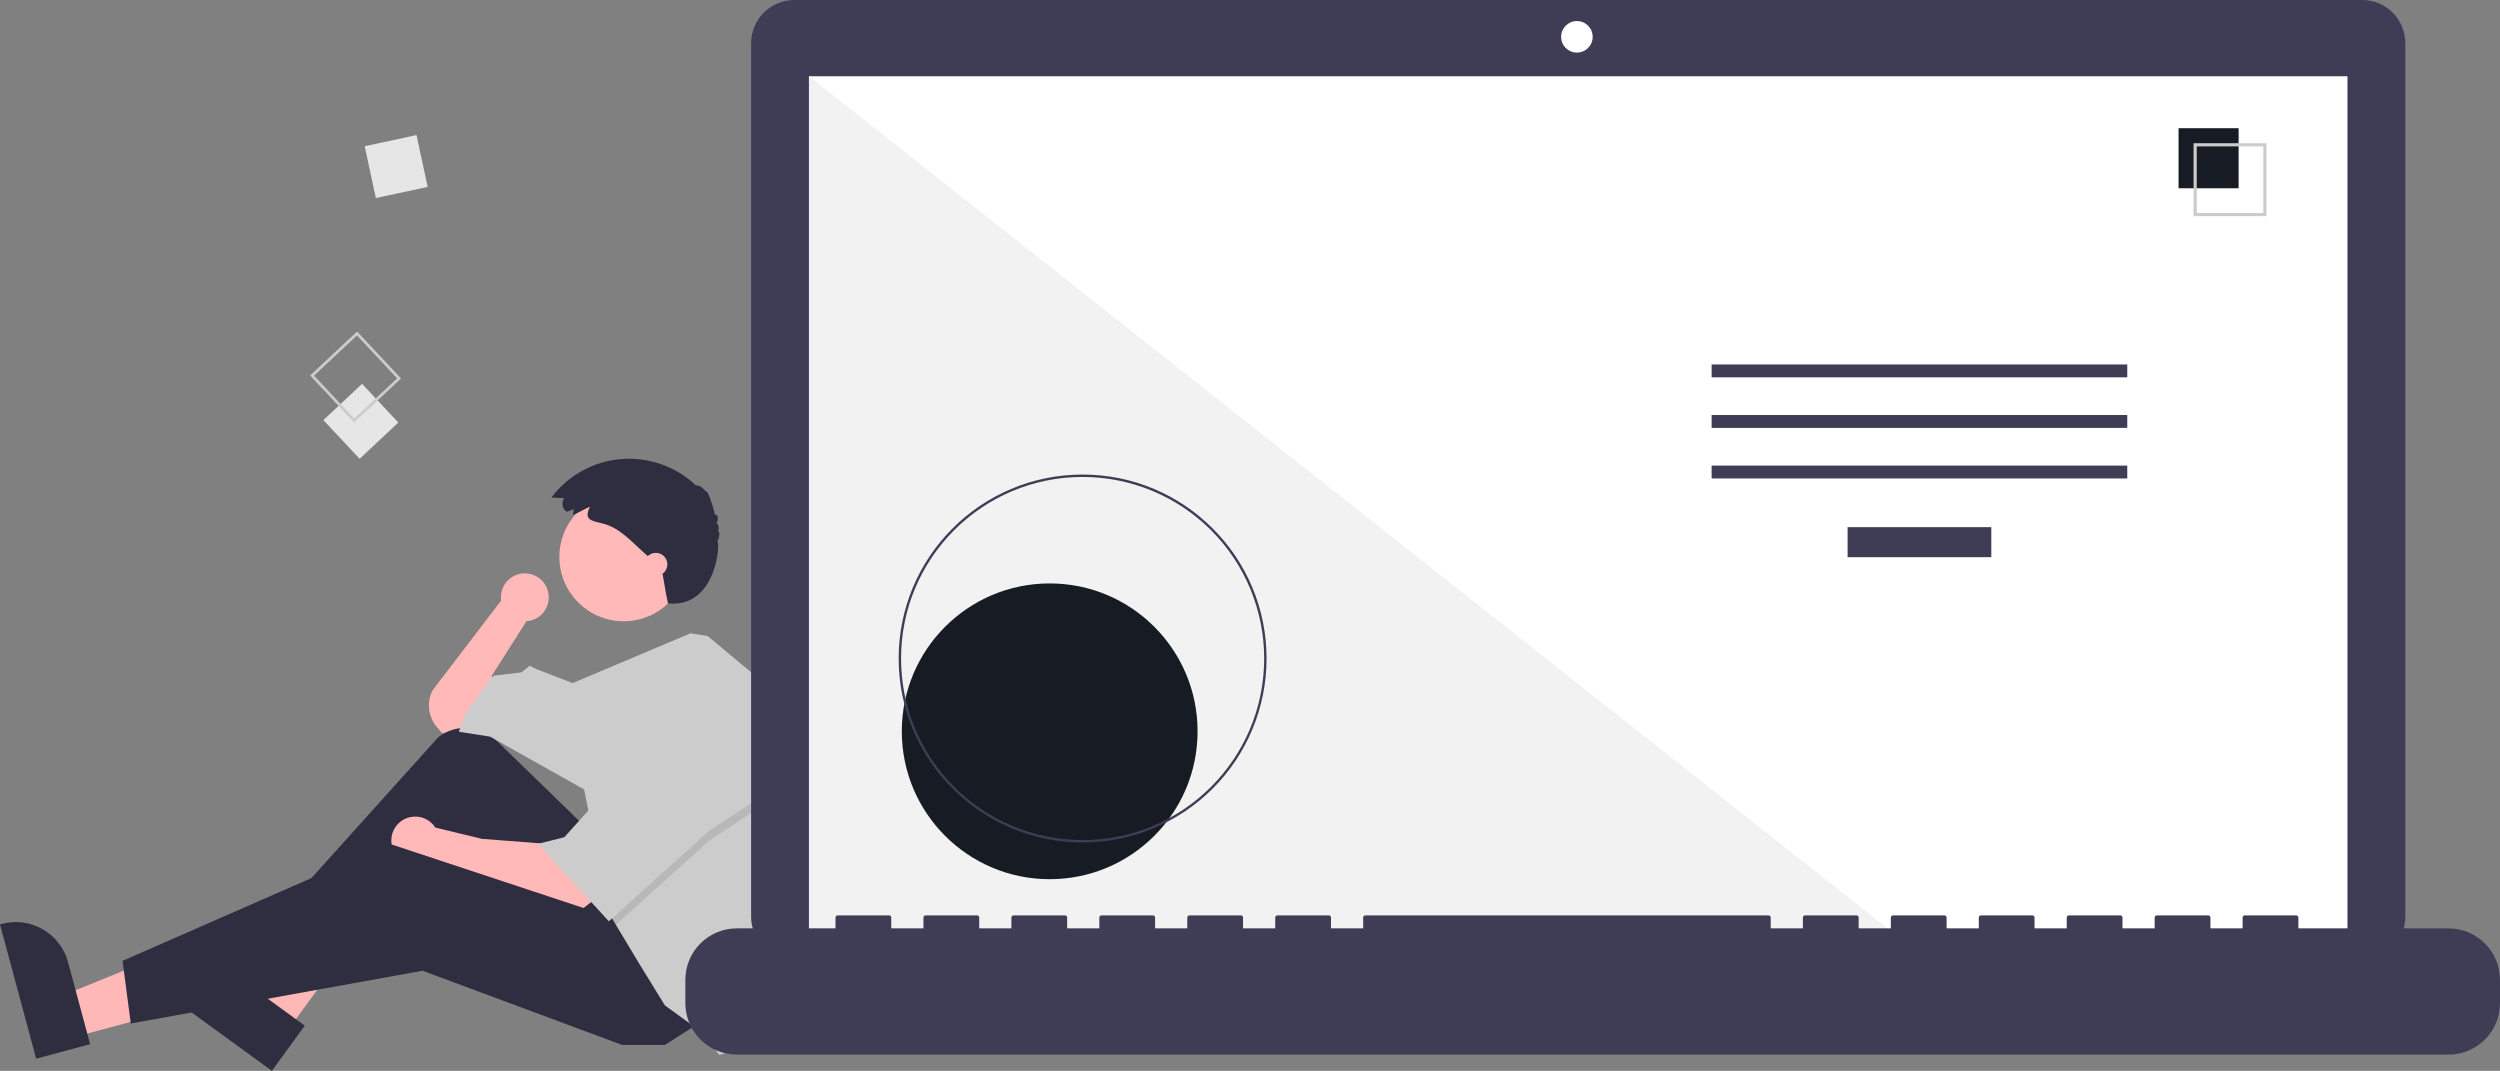 <svg id="ekQeb3lox0q1" xmlns="http://www.w3.org/2000/svg" xmlns:xlink="http://www.w3.org/1999/xlink" viewBox="0 0 1019.484 436.681" shape-rendering="geometricPrecision" text-rendering="geometricPrecision"><rect x="0" y="0" width="1019.484" height="436.681" fill="#808080" stroke="none"/><style><![CDATA[#ekQeb3lox0q16 {animation: ekQeb3lox0q16_c_o 3000ms linear infinite normal forwards}@keyframes ekQeb3lox0q16_c_o { 0% {opacity: 0} 33.333% {opacity: 1} 66.667% {opacity: 0} 100% {opacity: 1}} #ekQeb3lox0q17 {animation: ekQeb3lox0q17_c_o 3000ms linear infinite normal forwards}@keyframes ekQeb3lox0q17_c_o { 0% {opacity: 0} 33.333% {opacity: 1} 66.667% {opacity: 0} 100% {opacity: 1}} #ekQeb3lox0q18 {animation: ekQeb3lox0q18_c_o 3000ms linear infinite normal forwards}@keyframes ekQeb3lox0q18_c_o { 0% {opacity: 1} 33.333% {opacity: 1} 66.667% {opacity: 0} 100% {opacity: 1}} #ekQeb3lox0q19 {animation: ekQeb3lox0q19_c_o 3000ms linear infinite normal forwards}@keyframes ekQeb3lox0q19_c_o { 0% {opacity: 0} 33.333% {opacity: 1} 66.667% {opacity: 0} 100% {opacity: 1}} #ekQeb3lox0q20 {animation: ekQeb3lox0q20_c_o 3000ms linear infinite normal forwards}@keyframes ekQeb3lox0q20_c_o { 0% {opacity: 1} 33.333% {opacity: 0} 66.667% {opacity: 1} 100% {opacity: 0}} #ekQeb3lox0q21 {animation: ekQeb3lox0q21_c_o 3000ms linear infinite normal forwards}@keyframes ekQeb3lox0q21_c_o { 0% {opacity: 1} 33.333% {opacity: 0} 66.667% {opacity: 1} 100% {opacity: 0}}]]></style><path id="ekQeb3lox0q2" d="M314.028,475.274C314.053,471.62,312.034,468.259,308.797,466.566C305.56,464.872,301.647,465.131,298.661,467.235C295.674,469.34,294.115,472.937,294.621,476.556L266.606,513.242C264.162,518.13,264.885,524.006,268.442,528.156L270.64,530.719L280.723,528.703L292.151,518.619L290.806,507.192L304.923,485.008L304.904,484.992C310.033,484.666,314.026,480.412,314.028,475.274Z" transform="matrix(1 0 0 1 -90.258 -231.659)" fill="rgb(255,185,185)" stroke="none" stroke-width="1"/><polygon id="ekQeb3lox0q3" points="30.041,422.968 25.468,405.984 88.8,380.265 95.549,405.331 30.041,422.968" fill="rgb(255,184,184)" stroke="none" stroke-width="1"/><path id="ekQeb3lox0q4" d="M105.002,663.391L90.258,608.629L90.951,608.443C102.722,605.274,114.834,612.247,118.005,624.018L118.005,624.019L127.01,657.466Z" transform="matrix(1 0 0 1 -90.258 -231.659)" fill="rgb(47,46,65)" stroke="none" stroke-width="1"/><polygon id="ekQeb3lox0q5" points="117.278,420.254 103.054,409.91 136.185,350.121 157.179,365.388 117.278,420.254" fill="rgb(255,184,184)" stroke="none" stroke-width="1"/><path id="ekQeb3lox0q6" d="M201.137,668.341L155.271,634.985L155.693,634.405C162.863,624.546,176.667,622.366,186.527,629.535L186.528,629.536L214.542,649.908Z" transform="matrix(1 0 0 1 -90.258 -231.659)" fill="rgb(47,46,65)" stroke="none" stroke-width="1"/><path id="ekQeb3lox0q7" d="M328.45,568.364L292.655,533.591C286.196,527.317,276.104,526.753,268.987,532.269L201.401,607.352L207.451,616.763L271.984,573.069L315.678,630.208L357.356,609.369Z" transform="matrix(1 0 0 1 -90.258 -231.659)" fill="rgb(47,46,65)" stroke="none" stroke-width="1"/><path id="ekQeb3lox0q8" d="M312.989,575.758L286.773,573.741L267.787,569.139C265.591,565.713,261.498,564.01,257.52,564.868C253.542,565.726,250.515,568.964,249.926,572.991C249.337,577.018,251.311,580.987,254.877,582.947C258.443,584.908,262.852,584.449,265.937,581.794L265.934,581.808L277.362,586.514L326.434,603.319L332.484,598.614Z" transform="matrix(1 0 0 1 -90.258 -231.659)" fill="rgb(255,185,185)" stroke="none" stroke-width="1"/><polygon id="ekQeb3lox0q9" points="285.92,416.699 271.131,426.11 253.653,426.11 172.315,395.86 53.332,417.371 49.971,391.826 158.871,344.099 254.326,375.693 285.92,416.699" fill="rgb(47,46,65)" stroke="none" stroke-width="1"/><circle id="ekQeb3lox0q10" r="26.217" transform="matrix(1 0 0 1 254.326 227.132)" fill="rgb(255,185,185)" stroke="none" stroke-width="1"/><path id="ekQeb3lox0q11" d="M412.417,563.463C412.417,579.285,409.924,595.009,405.03,610.055L403.067,616.091L393.656,659.113L383.572,661.802L376.178,652.391L361.389,641.636L350.634,624.158L341.411,608.791L338.534,603.991L328.45,553.575L290.134,532.064L277.362,530.047L280.051,522.653L291.478,507.192L302.906,505.847L306.267,503.158L308.956,504.503L323.779,510.213L371.835,489.909L378.867,491.058L403.067,511.225C409.253,527.946,412.419,545.634,412.417,563.463Z" transform="matrix(1 0 0 1 -90.258 -231.659)" fill="rgb(204,204,204)" stroke="none" stroke-width="1"/><polygon id="ekQeb3lox0q12" style="isolation:isolate" points="314.825,325.949 289.281,342.754 251.153,377.131 248.276,372.332 240.209,331.999 242.226,331.999 263.065,293.683 314.825,325.949" opacity="0.1" fill="rgb(0,0,0)" stroke="none" stroke-width="1"/><polygon id="ekQeb3lox0q13" points="263.065,289.649 242.226,327.965 230.126,341.41 219.371,344.099 248.276,375.693 289.281,338.721 314.825,321.915 263.065,289.649" fill="rgb(204,204,204)" stroke="none" stroke-width="1"/><path id="ekQeb3lox0q14" d="M324.193,439.299L321.352,440.392C320.481,439.802,319.88,438.89,319.681,437.858C319.483,436.825,319.702,435.756,320.292,434.885Q320.315,434.851,320.338,434.818L315.089,434.572C321.905,425.494,332.286,419.774,343.602,418.862C354.917,417.95,366.08,421.933,374.263,429.802C374.502,428.979,377.107,430.581,378.17,432.204C378.528,430.865,380.97,437.34,381.834,441.916C382.234,440.392,383.772,442.853,382.425,445.213C383.279,445.088,383.664,447.272,383.003,448.489C383.937,448.051,383.78,450.658,382.767,452.4C384.1,452.282,382.654,479.732,362.654,477.732C361.261,471.334,361.654,471.732,360.014,463.505C359.251,462.695,358.415,461.957,357.581,461.221L353.068,457.238C347.821,452.606,343.048,446.889,336.057,445.158C331.253,443.968,328.216,443.7,330.834,438.287C328.469,439.274,326.26,440.742,323.873,441.658C323.905,440.902,324.239,440.055,324.193,439.299Z" transform="matrix(1 0 0 1 -90.258 -231.659)" fill="rgb(47,46,65)" stroke="none" stroke-width="1"/><circle id="ekQeb3lox0q15" r="4.706" transform="matrix(1 0 0 1 267.434 230.157)" fill="rgb(255,185,185)" stroke="none" stroke-width="1"/><rect id="ekQeb3lox0q16" style="isolation:isolate" width="21.61" height="21.61" rx="0" ry="0" transform="matrix(0.082 -0.997 0.997 0.082 48.305 146.246)" opacity="0" fill="rgb(230,230,230)" stroke="none" stroke-width="1"/><path id="ekQeb3lox0q17" d="M124.344,362.131L150.526,363.875L148.783,390.058L122.6,388.314ZM149.312,364.938L125.406,363.346L123.814,387.252L147.72,388.844Z" transform="matrix(1 0.016 -0.016 1 -90.258 -231.659)" opacity="0" fill="rgb(204,204,204)" stroke="none" stroke-width="1"/><rect id="ekQeb3lox0q18" style="isolation:isolate" width="21.61" height="21.61" rx="0" ry="0" transform="matrix(0.978 -0.21 0.21 0.978 148.723 59.623)" fill="rgb(230,230,230)" stroke="none" stroke-width="1"/><path id="ekQeb3lox0q19" d="M245.278,276.51L250.791,302.165L225.136,307.677L219.623,282.022ZM249.436,301.289L244.403,277.865L220.978,282.898L226.011,306.322Z" transform="matrix(1 0 0 1 -90.258 -231.659)" opacity="0" fill="rgb(204,204,204)" stroke="none" stroke-width="1"/><rect id="ekQeb3lox0q20" style="isolation:isolate" width="21.61" height="21.61" rx="0" ry="0" transform="matrix(0.73 -0.684 0.684 0.73 131.877 171.32)" fill="rgb(230,230,230)" stroke="none" stroke-width="1"/><path id="ekQeb3lox0q21" d="M253.815,385.997L234.663,403.935L216.724,384.784L235.876,366.845ZM234.716,402.323L252.202,385.944L235.823,368.458L218.337,384.837Z" transform="matrix(1 0 0 1 -90.258 -231.659)" fill="rgb(204,204,204)" stroke="none" stroke-width="1"/><path id="ekQeb3lox0q22" d="M1053.535,231.659L414.152,231.659C409.485,231.659,405.009,233.514,401.708,236.814C398.408,240.114,396.554,244.59,396.554,249.258L396.554,605.51C396.554,610.178,398.408,614.654,401.708,617.954C405.009,621.255,409.485,623.109,414.152,623.109L1053.535,623.109C1063.254,623.109,1071.134,615.229,1071.134,605.51L1071.134,249.258C1071.133,239.539,1063.254,231.659,1053.535,231.659Z" transform="matrix(1 0 0 1 -90.258 -231.659)" fill="rgb(63,61,86)" stroke="none" stroke-width="1"/><rect id="ekQeb3lox0q23" width="627.391" height="353.913" rx="0" ry="0" transform="matrix(1 0 0 1 329.89 31.101)" fill="rgb(255,255,255)" stroke="none" stroke-width="1"/><circle id="ekQeb3lox0q24" r="6.435" transform="matrix(1 0 0 1 643.049 15.014)" fill="rgb(255,255,255)" stroke="none" stroke-width="1"/><polygon id="ekQeb3lox0q25" style="isolation:isolate" points="777.858,385.015 329.89,385.015 329.89,31.102 777.858,385.015" fill="rgb(242,242,242)" stroke="none" stroke-width="1"/><circle id="ekQeb3lox0q26" r="60.307" transform="matrix(1 0 0 1 428.058 298.224)" fill="rgb(23,27,35)" stroke="none" stroke-width="1"/><path id="ekQeb3lox0q27" d="M531.741,575.21C490.311,575.21,456.725,541.624,456.725,500.194C456.725,458.764,490.311,425.178,531.741,425.178C573.171,425.178,606.757,458.764,606.757,500.194C606.757,520.09,598.853,539.17,584.785,553.238C570.717,567.307,551.636,575.21,531.741,575.21ZM531.741,426.159C490.852,426.159,457.706,459.306,457.706,500.194C457.706,541.083,490.852,574.229,531.741,574.229C572.629,574.229,605.776,541.083,605.776,500.194C605.776,480.559,597.976,461.728,584.092,447.843C570.207,433.959,551.376,426.159,531.741,426.159Z" transform="matrix(1 0 0 1 -90.258 -231.659)" fill="rgb(63,61,86)" stroke="none" stroke-width="1"/><rect id="ekQeb3lox0q28" width="58.605" height="12.246" rx="0" ry="0" transform="matrix(1 0 0 1 753.437 214.97)" fill="rgb(63,61,86)" stroke="none" stroke-width="1"/><rect id="ekQeb3lox0q29" width="169.497" height="5.248" rx="0" ry="0" transform="matrix(1 0 0 1 697.991 148.627)" fill="rgb(63,61,86)" stroke="none" stroke-width="1"/><rect id="ekQeb3lox0q30" width="169.497" height="5.248" rx="0" ry="0" transform="matrix(1 0 0 1 697.991 169.246)" fill="rgb(63,61,86)" stroke="none" stroke-width="1"/><rect id="ekQeb3lox0q31" width="169.497" height="5.248" rx="0" ry="0" transform="matrix(1 0 0 1 697.991 189.866)" fill="rgb(63,61,86)" stroke="none" stroke-width="1"/><rect id="ekQeb3lox0q32" width="24.492" height="24.492" rx="0" ry="0" transform="matrix(1 0 0 1 888.401 52.282)" fill="rgb(23,27,35)" stroke="none" stroke-width="1"/><path id="ekQeb3lox0q33" d="M1014.522,319.804L984.782,319.804L984.782,290.064L1014.522,290.064ZM986.075,318.511L1013.229,318.511L1013.229,291.357L986.075,291.357Z" transform="matrix(1 0 0 1 -90.258 -231.659)" fill="rgb(204,204,204)" stroke="none" stroke-width="1"/><path id="ekQeb3lox0q34" d="M1088.749,610.239L1027.52,610.239L1027.52,605.828C1027.52,605.596,1027.428,605.373,1027.264,605.209C1027.1,605.045,1026.877,604.953,1026.645,604.953L1005.652,604.953C1005.42,604.953,1005.198,605.045,1005.034,605.209C1004.87,605.373,1004.777,605.595,1004.777,605.827L1004.777,610.239L991.657,610.239L991.657,605.828C991.657,605.596,991.565,605.373,991.401,605.209C991.237,605.045,991.014,604.953,990.782,604.953L969.789,604.953C969.557,604.953,969.335,605.045,969.171,605.209C969.007,605.373,968.915,605.596,968.915,605.828L968.915,605.828L968.915,610.239L955.794,610.239L955.794,605.828C955.794,605.596,955.702,605.373,955.538,605.209C955.374,605.045,955.151,604.953,954.919,604.953L933.926,604.953C933.694,604.953,933.472,605.045,933.308,605.209C933.144,605.373,933.052,605.596,933.052,605.828L933.052,605.828L933.052,610.239L919.931,610.239L919.931,605.828C919.931,605.596,919.839,605.373,919.675,605.209C919.511,605.045,919.289,604.953,919.057,604.953L898.064,604.953C897.832,604.953,897.609,605.045,897.445,605.209C897.281,605.373,897.189,605.595,897.189,605.827L897.189,610.239L884.068,610.239L884.068,605.828C884.068,605.596,883.976,605.373,883.812,605.209C883.648,605.045,883.426,604.953,883.194,604.953L862.201,604.953C861.969,604.953,861.746,605.045,861.582,605.209C861.418,605.373,861.326,605.596,861.326,605.828L861.326,605.828L861.326,610.239L848.205,610.239L848.205,605.828C848.205,605.596,848.113,605.373,847.949,605.209C847.785,605.045,847.563,604.953,847.331,604.953L826.338,604.953C826.106,604.953,825.883,605.045,825.719,605.209C825.555,605.373,825.463,605.596,825.463,605.828L825.463,605.828L825.463,610.239L812.343,610.239L812.343,605.828C812.343,605.596,812.25,605.373,812.086,605.209C811.922,605.045,811.7,604.953,811.468,604.953L647.023,604.953C646.791,604.953,646.569,605.045,646.405,605.209C646.241,605.373,646.149,605.596,646.149,605.828L646.149,605.828L646.149,610.239L633.028,610.239L633.028,605.828C633.028,605.596,632.936,605.373,632.772,605.209C632.608,605.045,632.385,604.953,632.153,604.953L611.161,604.953C610.929,604.953,610.706,605.045,610.542,605.209C610.378,605.373,610.286,605.596,610.286,605.828L610.286,605.828L610.286,610.239L597.165,610.239L597.165,605.828C597.165,605.596,597.073,605.373,596.909,605.209C596.745,605.045,596.523,604.953,596.291,604.953L575.298,604.953C575.066,604.953,574.843,605.045,574.679,605.209C574.515,605.373,574.423,605.596,574.423,605.828L574.423,605.828L574.423,610.239L561.302,610.239L561.302,605.828C561.302,605.596,561.21,605.373,561.046,605.209C560.882,605.045,560.66,604.953,560.428,604.953L539.435,604.953C539.203,604.953,538.98,605.045,538.816,605.209C538.652,605.373,538.56,605.596,538.56,605.828L538.56,605.828L538.56,610.239L525.44,610.239L525.44,605.828C525.44,605.596,525.347,605.373,525.183,605.209C525.019,605.045,524.797,604.953,524.565,604.953L503.572,604.953C503.34,604.953,503.117,605.045,502.953,605.209C502.789,605.373,502.697,605.596,502.697,605.828L502.697,605.828L502.697,610.239L489.577,610.239L489.577,605.828C489.577,605.596,489.484,605.373,489.32,605.209C489.156,605.045,488.934,604.953,488.702,604.953L467.709,604.953C467.226,604.953,466.834,605.344,466.834,605.827L466.834,610.239L453.714,610.239L453.714,605.828C453.714,605.596,453.622,605.373,453.458,605.209C453.294,605.045,453.071,604.953,452.839,604.953L431.846,604.953C431.363,604.953,430.971,605.344,430.971,605.828L430.971,605.828L430.971,610.239L390.735,610.239C379.141,610.239,369.742,619.638,369.742,631.232L369.742,640.725C369.742,652.319,379.141,661.717,390.735,661.717L1088.749,661.717C1100.343,661.717,1109.742,652.319,1109.742,640.725L1109.742,631.232C1109.742,625.664,1107.53,620.325,1103.593,616.388C1099.656,612.451,1094.317,610.239,1088.749,610.239Z" transform="matrix(1 0 0 1 -90.258 -231.659)" fill="rgb(63,61,86)" stroke="none" stroke-width="1"/></svg>